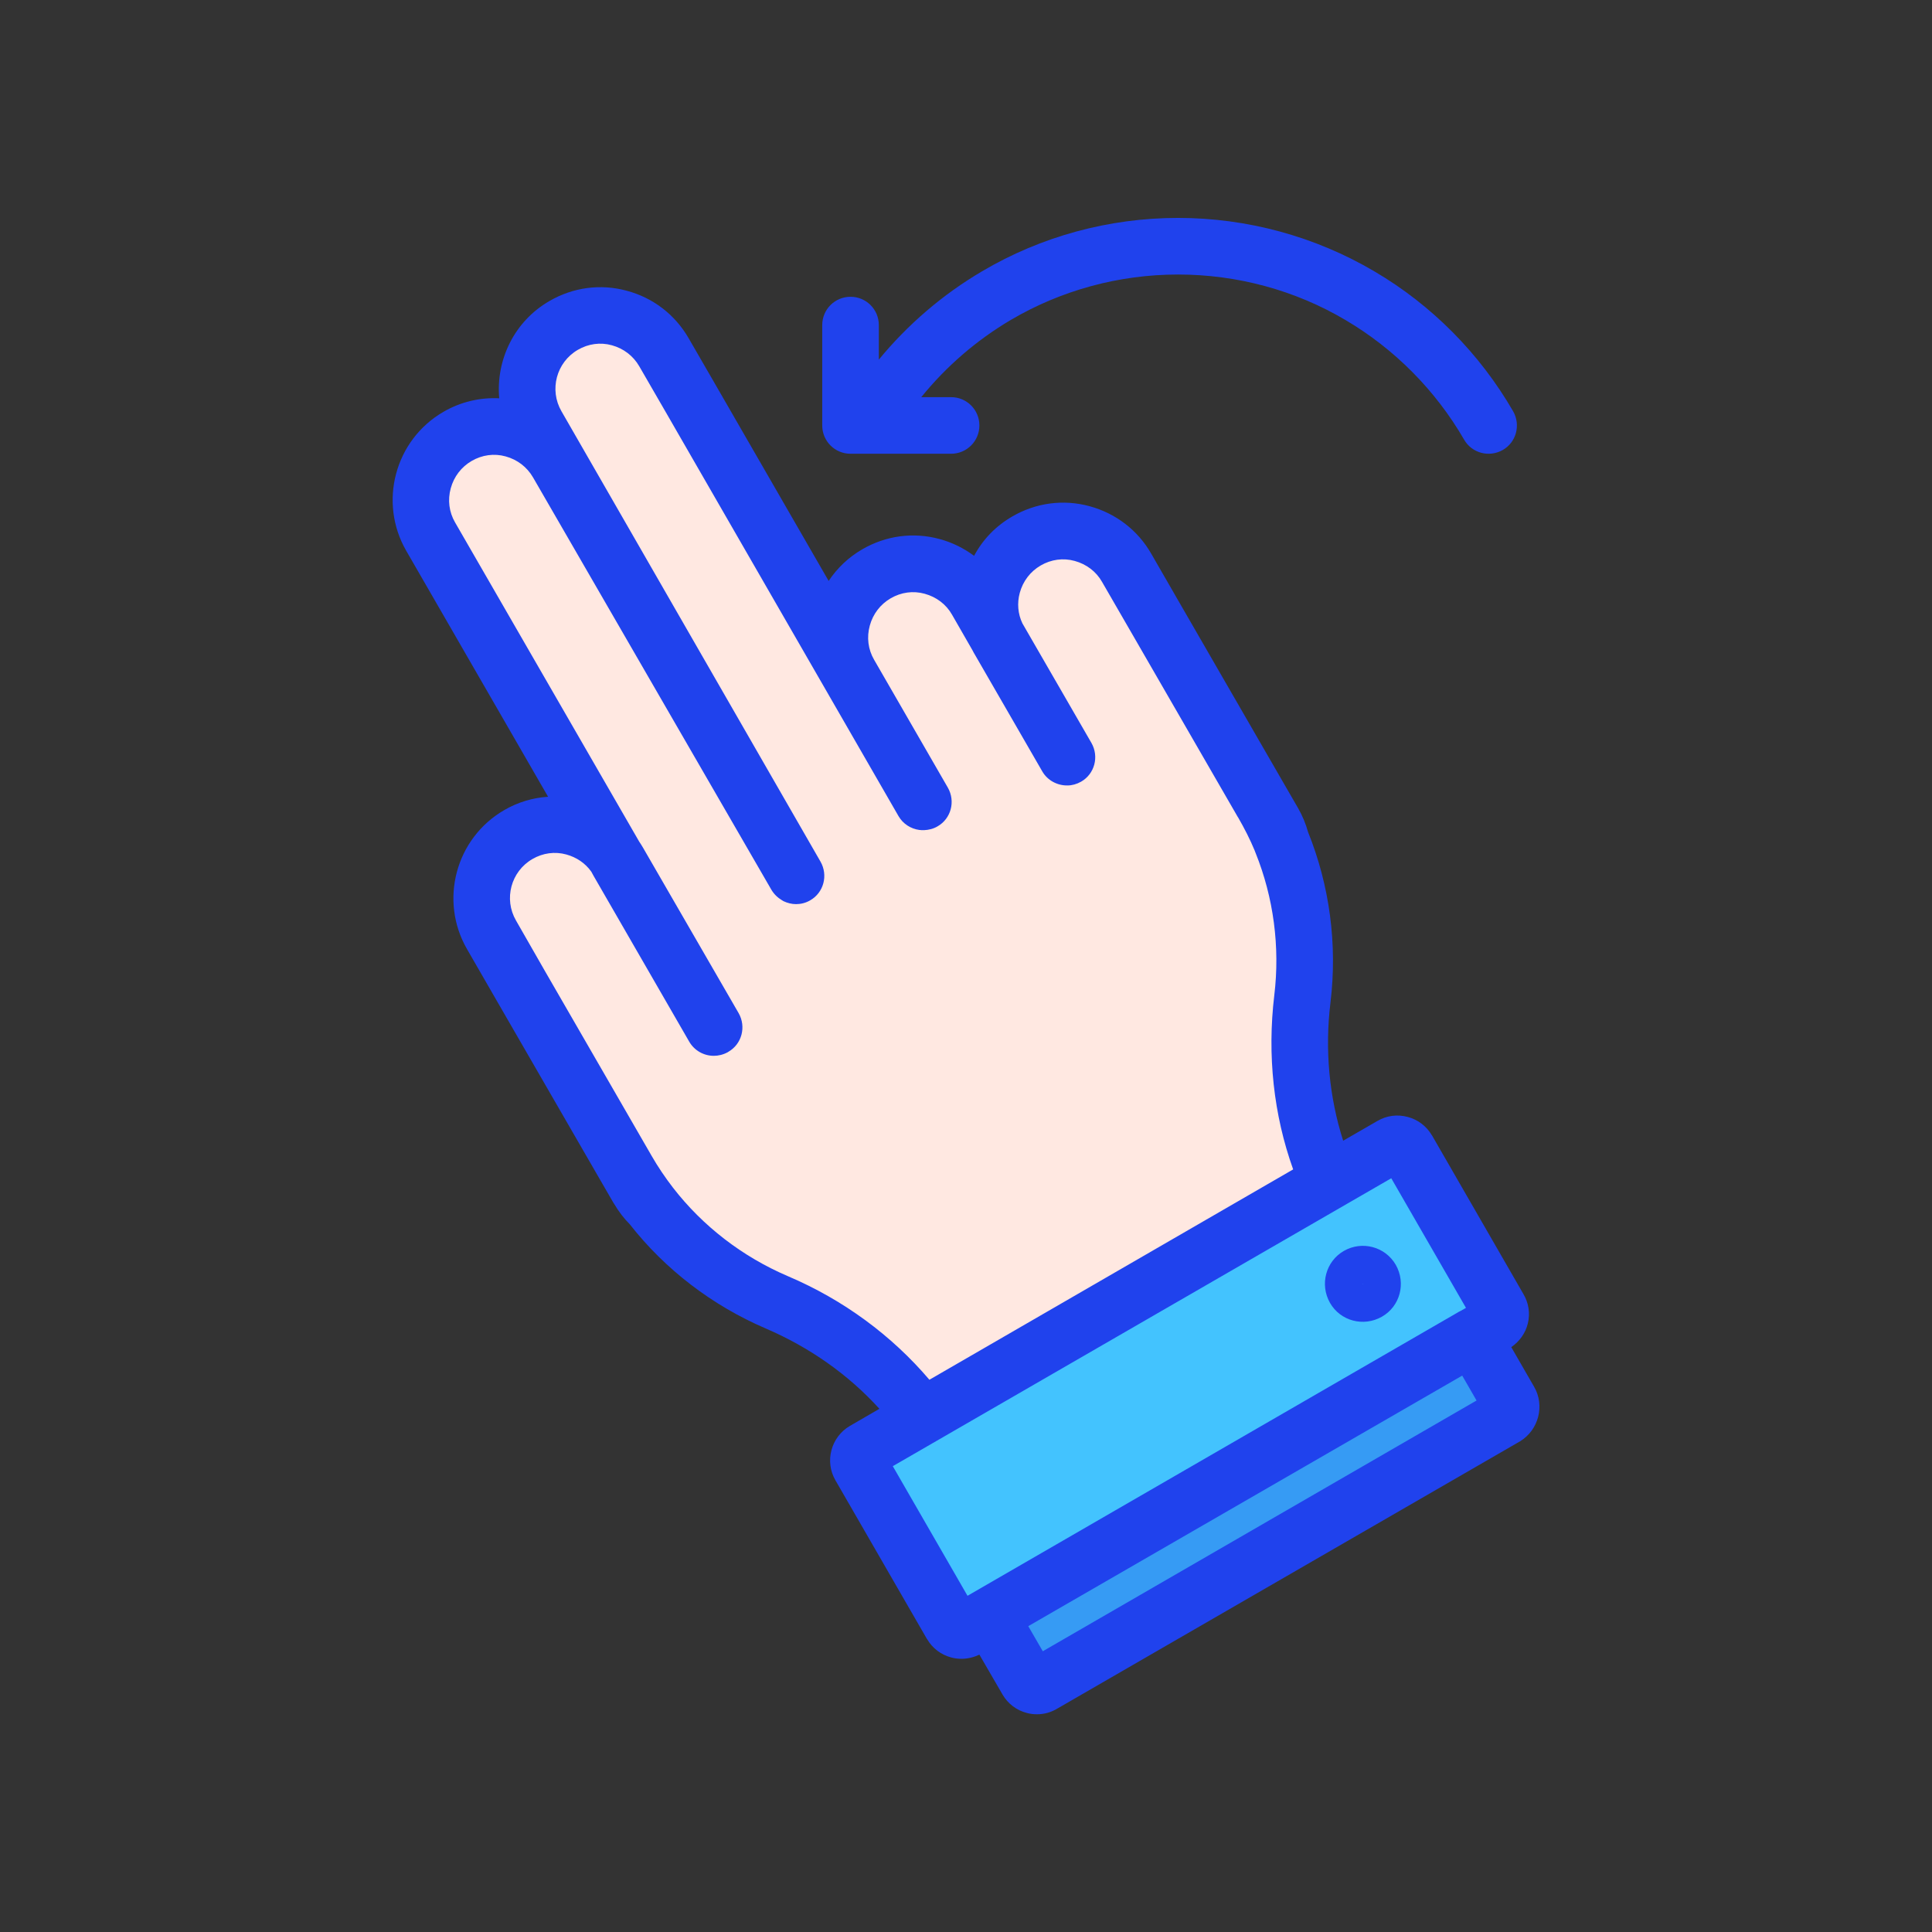 <?xml version="1.0" standalone="no"?><!DOCTYPE svg PUBLIC "-//W3C//DTD SVG 1.1//EN" "http://www.w3.org/Graphics/SVG/1.1/DTD/svg11.dtd"><svg t="1708259096423" class="icon" viewBox="0 0 1024 1024" version="1.1" xmlns="http://www.w3.org/2000/svg" p-id="11068" xmlns:xlink="http://www.w3.org/1999/xlink" width="200" height="200"><rect x="0" y="0" width="1024" height="1024" fill="#333333" stroke="none"/><path d="M780.5 708.5l19.6 34c1.7 2.9 0.7 6.6-2.2 8.3L552.5 892.6c-2.9 1.7-6.6 0.7-8.3-2.2l-19.7-34" fill="#369BF4" p-id="11069"></path><path d="M792.4 701.7L512.6 863.2c-2.9 1.7-6.6 0.7-8.3-2.2l-48.5-84.1c-1.7-2.9-0.7-6.6 2.2-8.3l279.7-161.5c2.9-1.7 6.6-0.7 8.3 2.2l48.5 84.1c1.8 2.9 0.7 6.6-2.1 8.3z" fill="#43C3FE" p-id="11070"></path><path d="M276 522.3l56.4 97.7c3.8 6.6 8 12.9 12.5 18.7 17.9 23.2 41.1 40.5 66.8 51.5 30.7 13.1 57.4 33.7 77 60.4l215.4-124.4c-13.3-30.3-17.8-63.8-13.8-96.9 3.3-27.8-0.1-56.5-11.2-83.6-2.8-6.9-6.2-13.7-10-20.2l-56.3-97.6" fill="#FFE8E1" p-id="11071"></path><path d="M421.9 463.9L369 372.4l-73.4-127c-5.4-9.3-14-15.5-23.6-18.1s-20.2-1.5-29.5 3.9c-18.5 10.7-24.9 34.6-14.2 53.1l99.4 172.3 50.7 87.9M489.3 425L365.6 210.3l-13.7-23.7c-5.4-9.3-14-15.5-23.6-18.1s-20.2-1.5-29.5 3.9c-18.5 10.7-24.9 34.6-14.2 53.1L422.1 464M565.5 401.3L530 339.8l-12.4-21.5c-5.3-9.3-14-15.5-23.6-18.1-9.6-2.6-20.2-1.5-29.5 3.9-18.5 10.7-24.9 34.6-14.2 53.1l39.1 67.8" fill="#FFE8E1" p-id="11072"></path><path d="M679.2 445.9c-0.8-3.4-2.2-6.8-4.1-10.1l-5.9-10.2-56.4-97.7-15.6-27c-5.3-9.3-14-15.5-23.6-18.1-9.6-2.6-20.2-1.5-29.5 3.9-18.5 10.7-24.9 34.6-14.2 53.1l35.5 61.5M378.6 544.4l-50.8-87.9c-5.4-9.3-14-15.5-23.6-18.1-9.6-2.6-20.2-1.5-29.5 3.9-18.5 10.7-24.9 34.6-14.2 53.1l15.5 26.9 56.4 97.7 5.9 10.2c1.9 3.2 4.1 6.2 6.7 8.6" fill="#FFE8E1" p-id="11073"></path><path d="M450.8 240.5H504.1c8.3 0 15-6.7 15-15s-6.7-15-15-15h-15.8c13.2-16.3 29.3-30.2 47.4-40.9 26.8-15.8 57.5-24.1 88.7-24.1 31.3 0 62 8.3 88.7 24.1 26 15.3 47.8 37.3 62.9 63.4 4.1 7.2 13.3 9.6 20.5 5.5s9.6-13.3 5.5-20.5c-17.7-30.6-43.1-56.3-73.6-74.2-31.4-18.5-67.4-28.3-104-28.3s-72.6 9.8-103.9 28.3c-20.9 12.3-39.4 28.2-54.7 46.8v-18.3c0-8.3-6.7-15-15-15s-15 6.7-15 15v53.2c0 8.3 6.7 15 15 15z" fill="#2042ED" p-id="11074"></path><path d="M813.1 735L801 714c4.4-3 7.6-7.5 8.8-12.6 1.3-5.4 0.4-10.9-2.4-15.6l-48.4-84s0-0.1-0.1-0.1c-2.8-4.8-7.4-8.3-12.8-9.7-5.5-1.5-11.2-0.7-16 2.1l-18.2 10.5c-7.4-23.2-9.8-48.3-6.7-73.4 3.7-30.8-0.5-61.9-11.9-90.2-1.2-4.3-2.9-8.5-5.3-12.7l-5.9-10.2-56.4-97.7-15.5-26.9c-7.1-12.4-18.7-21.4-32.7-25.2-13.9-3.8-28.5-1.8-40.9 5.4-8.7 5-15.7 12.2-20.3 20.9-5.4-4-11.6-7.1-18.3-8.9-13.9-3.8-28.5-1.8-40.9 5.4-7.3 4.2-13.3 9.9-17.9 16.8l-60.6-105.1-13.7-23.7c-7.2-12.4-18.8-21.3-32.7-25-13.9-3.8-28.5-1.8-40.9 5.4-18.8 10.8-28.5 31.3-26.7 51.6-10.3-0.5-20.5 1.9-29.6 7.2-25.7 14.9-34.5 47.9-19.7 73.6l75.2 130.4c-8.1 0.5-16.1 2.9-23.3 7.1-25.7 14.9-34.5 47.9-19.7 73.6l15.5 26.9 56.4 97.7 5.9 10.2 0.1 0.1c2.6 4.4 5.4 8 8.4 11 18.7 23.9 43.6 43 72 55.2 23.3 10 43.9 24.5 60.3 42.6l-15.7 9.1c-10 5.9-13.4 18.8-7.6 28.8l48.5 84.1s0 0.1 0.1 0.1c2.8 4.8 7.4 8.3 12.8 9.7 1.8 0.5 3.6 0.7 5.5 0.7 3.2 0 6.4-0.8 9.4-2.2l12.3 21.2c2.8 4.8 7.4 8.3 12.8 9.7 1.8 0.5 3.6 0.7 5.5 0.7 3.7 0 7.3-1 10.5-2.9l245.5-141.8c9.8-6 13.2-18.9 7.4-28.9z m-395.5-58.6c-24.1-10.3-45.1-26.5-60.9-46.9-4-5.2-7.9-10.9-11.4-17l-56.4-97.7-15.4-26.9c-6.6-11.4-2.7-26 8.7-32.6 5.5-3.2 11.9-4.1 18-2.4 5.4 1.5 10 4.6 13.2 9.1l1.2 2.2 50.7 87.9c2.8 4.8 7.8 7.5 13 7.5 2.5 0 5-0.6 7.4-1.9 0.1-0.1 0.2-0.1 0.3-0.2 7.2-4.1 9.6-13.3 5.5-20.5l-50.8-87.9c-0.6-1-1.2-2-1.9-3l-97.6-169.2c-3.2-5.5-4-11.9-2.3-18.1s5.6-11.3 11.1-14.5c5.5-3.2 11.9-4.1 18-2.4 6.2 1.7 11.3 5.6 14.5 11.1l73.4 127 52.9 91.5c1.4 2.4 3.4 4.3 5.6 5.6 0.2 0.1 0.3 0.2 0.5 0.3 0.1 0.1 0.2 0.1 0.3 0.2 2.1 1 4.4 1.6 6.7 1.6 2.5 0 5.1-0.6 7.5-2 7.2-4.1 9.6-13.3 5.5-20.5L297.6 218c-6.6-11.4-2.7-26 8.7-32.6 5.5-3.2 11.9-4.1 18-2.4 6.2 1.7 11.3 5.6 14.5 11.1l13.7 23.7 123.7 214.7c2.4 4.2 6.6 6.8 11.1 7.4h0.3c0.3 0 0.5 0.1 0.8 0.1h1.4c2.4-0.1 4.9-0.7 7.1-2 7.2-4.1 9.6-13.3 5.5-20.5l-39.1-67.8c-3.2-5.5-4-11.9-2.3-18.1s5.6-11.3 11.1-14.5 11.9-4.1 18-2.4c6.2 1.7 11.4 5.6 14.5 11.1l10.8 18.8c0.5 0.9 0.9 1.8 1.5 2.7l35.5 61.5c2.8 4.9 8.1 7.6 13.4 7.5 2.4 0 4.9-0.7 7.2-2 7.2-4.1 9.6-13.3 5.5-20.5l-36.6-63.4c-2.4-5-2.9-10.7-1.4-16.2 1.7-6.2 5.6-11.3 11.1-14.5s11.9-4.1 18-2.4c6.2 1.7 11.4 5.6 14.5 11.1l15.6 27 56.4 97.7 0.1 0.1c3.4 5.9 6.4 11.8 8.8 17.6 0.2 0.5 0.3 0.9 0.5 1.3 9.5 23.6 13 49.7 9.9 75.4-3.8 31.7-0.4 63.3 10 92.3L492.6 731.3c-20-23.5-45.6-42.4-75-54.9z m55.6 100.7l264.2-152.6 39.6 68.7-3 1.7c-0.4 0.2-0.7 0.3-1 0.5s-0.7 0.4-1 0.6L512.8 845.8l-39.6-68.7z m79.5 98.1l-7.7-13.3 230-132.8 7.6 13.2-229.9 132.9z" fill="#2042ED" p-id="11075"></path><path d="M732.4 697.9c9.7-5.5 12.9-17.8 7.4-27.5-5.6-9.7-17.9-12.9-27.5-7.4s-12.9 17.8-7.4 27.5 17.8 12.9 27.5 7.4z m-10-17.6l0.1 0.2h-0.2l0.1-0.2zM722.4 680.3c-0.1 0 0 0 0 0z" fill="#2042ED" p-id="11076"></path></svg>
